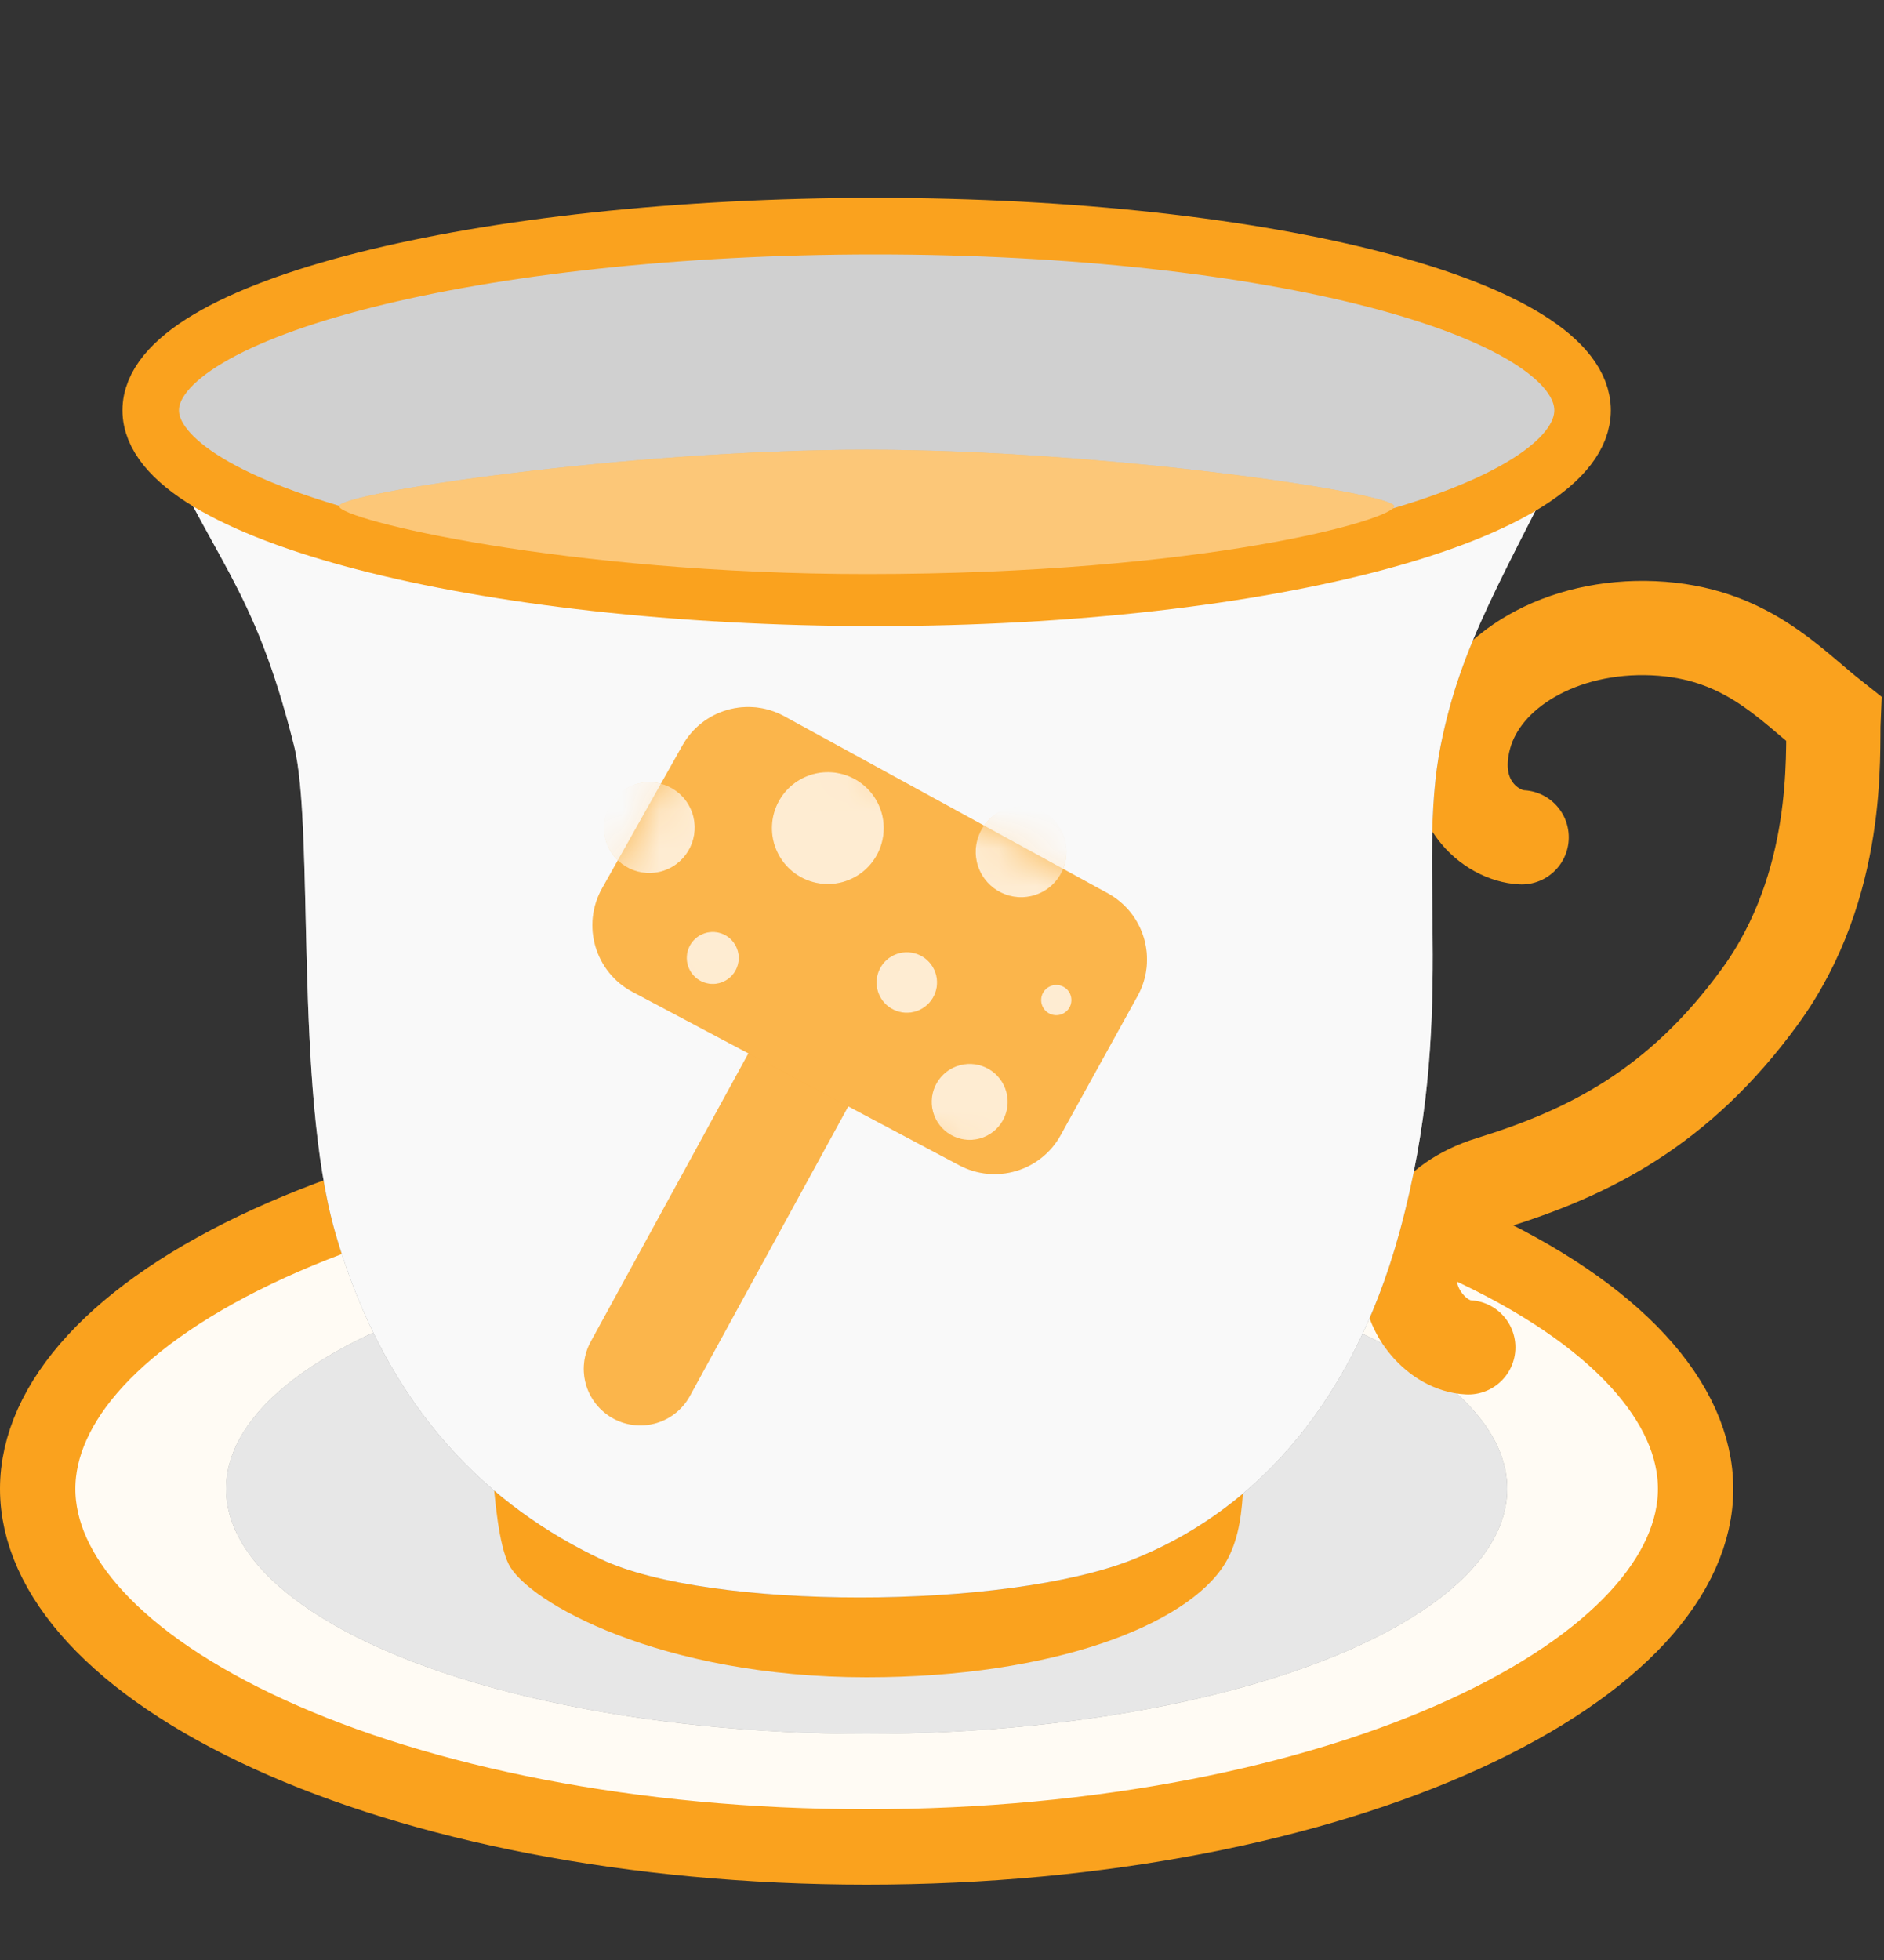 <svg width="50" height="52" viewBox="0 0 50 52" fill="none" xmlns="http://www.w3.org/2000/svg">
<rect x="0" y="0" width="50" height="52" fill="#333333" stroke="none"/>
<path d="M45 39.5C45 41.769 42.941 44.146 38.848 46.015C34.844 47.843 29.242 49 23 49C16.758 49 11.156 47.843 7.152 46.015C3.059 44.146 1 41.769 1 39.5C1 37.231 3.059 34.854 7.152 32.985C11.156 31.157 16.758 30 23 30C29.242 30 34.844 31.157 38.848 32.985C42.941 34.854 45 37.231 45 39.5Z" fill="#FAA21E"/>
<path d="M45 39.5C45 41.769 42.941 44.146 38.848 46.015C34.844 47.843 29.242 49 23 49C16.758 49 11.156 47.843 7.152 46.015C3.059 44.146 1 41.769 1 39.5C1 37.231 3.059 34.854 7.152 32.985C11.156 31.157 16.758 30 23 30C29.242 30 34.844 31.157 38.848 32.985C42.941 34.854 45 37.231 45 39.5Z" fill="white" fill-opacity="0.95"/>
<path d="M45 39.5C45 41.769 42.941 44.146 38.848 46.015C34.844 47.843 29.242 49 23 49C16.758 49 11.156 47.843 7.152 46.015C3.059 44.146 1 41.769 1 39.5C1 37.231 3.059 34.854 7.152 32.985C11.156 31.157 16.758 30 23 30C29.242 30 34.844 31.157 38.848 32.985C42.941 34.854 45 37.231 45 39.5Z" stroke="#FAA21E" stroke-width="2"/>
<ellipse cx="23" cy="39.5" rx="17" ry="6.5" fill="#898989"/>
<ellipse cx="23" cy="39.5" rx="17" ry="6.5" fill="white" fill-opacity="0.8"/>
<path d="M23 44.5C17.531 44.5 14 42.5 13.5 41.5C13 40.5 13 36.93 13 36.93H33C33 39.064 33.124 40.496 32.5 41.5C31.506 43.1 27.971 44.5 23 44.5Z" fill="#FAA21E"/>
<path d="M40.384 22.214C39.571 22.177 38.392 21.248 38.876 19.515C39.36 17.782 41.449 16.559 43.886 16.668C46.323 16.776 47.483 18.144 48.662 19.073C48.623 19.949 48.873 23.468 46.706 26.442C44.539 29.416 42.139 30.591 39.569 31.387C37.918 31.899 37.46 33.048 37.421 33.923C37.382 34.799 38.155 35.71 38.968 35.746" stroke="#FAA21E" stroke-width="2.5" stroke-linecap="round"/>
<path d="M42 11.091H4C5.63 14.895 6.717 15.438 7.804 19.785C8.347 21.958 7.804 28.871 8.89 32.675C10.267 37.491 13.091 40.011 15.954 41.368C18.805 42.72 26.701 42.72 30.082 41.368C33.024 40.192 35.812 37.565 37.146 32.675C38.686 27.028 37.584 23.026 38.233 19.785C38.776 17.068 39.827 15.438 42 11.091Z" fill="#898989"/>
<path d="M42 11.091H4C5.63 14.895 6.717 15.438 7.804 19.785C8.347 21.958 7.804 28.871 8.89 32.675C10.267 37.491 13.091 40.011 15.954 41.368C18.805 42.72 26.701 42.72 30.082 41.368C33.024 40.192 35.812 37.565 37.146 32.675C38.686 27.028 37.584 23.026 38.233 19.785C38.776 17.068 39.827 15.438 42 11.091Z" fill="white" fill-opacity="0.95"/>
<path d="M42 10.886C42 13.584 33.722 15.861 23.228 15.861C12.735 15.861 4 13.584 4 10.886C4 8.187 12.735 6 23.228 6C33.722 6 42 8.187 42 10.886Z" fill="#898989"/>
<path d="M42 10.886C42 13.584 33.722 15.861 23.228 15.861C12.735 15.861 4 13.584 4 10.886C4 8.187 12.735 6 23.228 6C33.722 6 42 8.187 42 10.886Z" fill="white" fill-opacity="0.6"/>
<path d="M42 10.886C42 13.584 33.722 15.861 23.228 15.861C12.735 15.861 4 13.584 4 10.886C4 8.187 12.735 6 23.228 6C33.722 6 42 8.187 42 10.886Z" stroke="#FAA21E" stroke-width="1.5"/>
<path d="M37 13.43C37 13.081 29.351 11.931 23 11.931C16.649 11.931 9 13.081 9 13.43C9 13.78 15 15.23 23 15.23C32 15.23 37 13.78 37 13.43Z" fill="#FAA21E"/>
<path d="M37 13.43C37 13.081 29.351 11.931 23 11.931C16.649 11.931 9 13.081 9 13.43C9 13.78 15 15.23 23 15.23C32 15.23 37 13.78 37 13.43Z" fill="white" fill-opacity="0.4"/>
<path d="M22.089 27L16.993 36.317" stroke="#FAA21E" stroke-width="3" stroke-linecap="round"/>
<path d="M22.089 27L16.993 36.317" stroke="white" stroke-opacity="0.2" stroke-width="3" stroke-linecap="round"/>
<path d="M28.148 30.118L30.191 26.422C30.726 25.452 30.372 24.232 29.4 23.7L20.815 19.003C19.854 18.477 18.649 18.822 18.112 19.776L15.979 23.567C15.428 24.547 15.792 25.788 16.785 26.315L25.46 30.917C26.424 31.428 27.62 31.073 28.148 30.118Z" fill="#FAA21E"/>
<path d="M28.148 30.118L30.191 26.422C30.726 25.452 30.372 24.232 29.4 23.7L20.815 19.003C19.854 18.477 18.649 18.822 18.112 19.776L15.979 23.567C15.428 24.547 15.792 25.788 16.785 26.315L25.46 30.917C26.424 31.428 27.62 31.073 28.148 30.118Z" fill="white" fill-opacity="0.2"/>
<mask id="mask0_1880_9349" style="mask-type:alpha" maskUnits="userSpaceOnUse" x="14" y="18" width="18" height="14">
<path d="M27.197 31.838L31.162 24.664L19.081 18.054L14.973 25.354L27.197 31.838Z" fill="#FAA21E"/>
<path d="M27.197 31.838L31.162 24.664L19.081 18.054L14.973 25.354L27.197 31.838Z" fill="white" fill-opacity="0.2"/>
</mask>
<g mask="url(#mask0_1880_9349)">
<circle cx="17.232" cy="21.957" r="1.205" transform="rotate(65.179 17.232 21.957)" fill="#FAA21E"/>
<circle cx="17.232" cy="21.957" r="1.205" transform="rotate(65.179 17.232 21.957)" fill="white" fill-opacity="0.8"/>
<circle cx="27.099" cy="22.599" r="1.205" transform="rotate(65.179 27.099 22.599)" fill="#FAA21E"/>
<circle cx="27.099" cy="22.599" r="1.205" transform="rotate(65.179 27.099 22.599)" fill="white" fill-opacity="0.8"/>
<circle cx="21.97" cy="21.97" r="1.484" transform="rotate(65.179 21.97 21.97)" fill="#FAA21E"/>
<circle cx="21.97" cy="21.97" r="1.484" transform="rotate(65.179 21.97 21.97)" fill="white" fill-opacity="0.8"/>
<circle cx="24.066" cy="26.066" r="0.803" transform="rotate(65.179 24.066 26.066)" fill="#FAA21E"/>
<circle cx="24.066" cy="26.066" r="0.803" transform="rotate(65.179 24.066 26.066)" fill="white" fill-opacity="0.8"/>
<circle cx="18.916" cy="25.415" r="0.69" transform="rotate(65.179 18.916 25.415)" fill="#FAA21E"/>
<circle cx="18.916" cy="25.415" r="0.69" transform="rotate(65.179 18.916 25.415)" fill="white" fill-opacity="0.8"/>
<ellipse cx="25.735" cy="29.234" rx="1.008" ry="1.008" transform="rotate(75 25.735 29.234)" fill="#FAA21E"/>
<ellipse cx="25.735" cy="29.234" rx="1.008" ry="1.008" transform="rotate(75 25.735 29.234)" fill="white" fill-opacity="0.8"/>
<circle cx="28.033" cy="26.533" r="0.402" transform="rotate(65.179 28.033 26.533)" fill="#FAA21E"/>
<circle cx="28.033" cy="26.533" r="0.402" transform="rotate(65.179 28.033 26.533)" fill="white" fill-opacity="0.8"/>
</g>
</svg>
